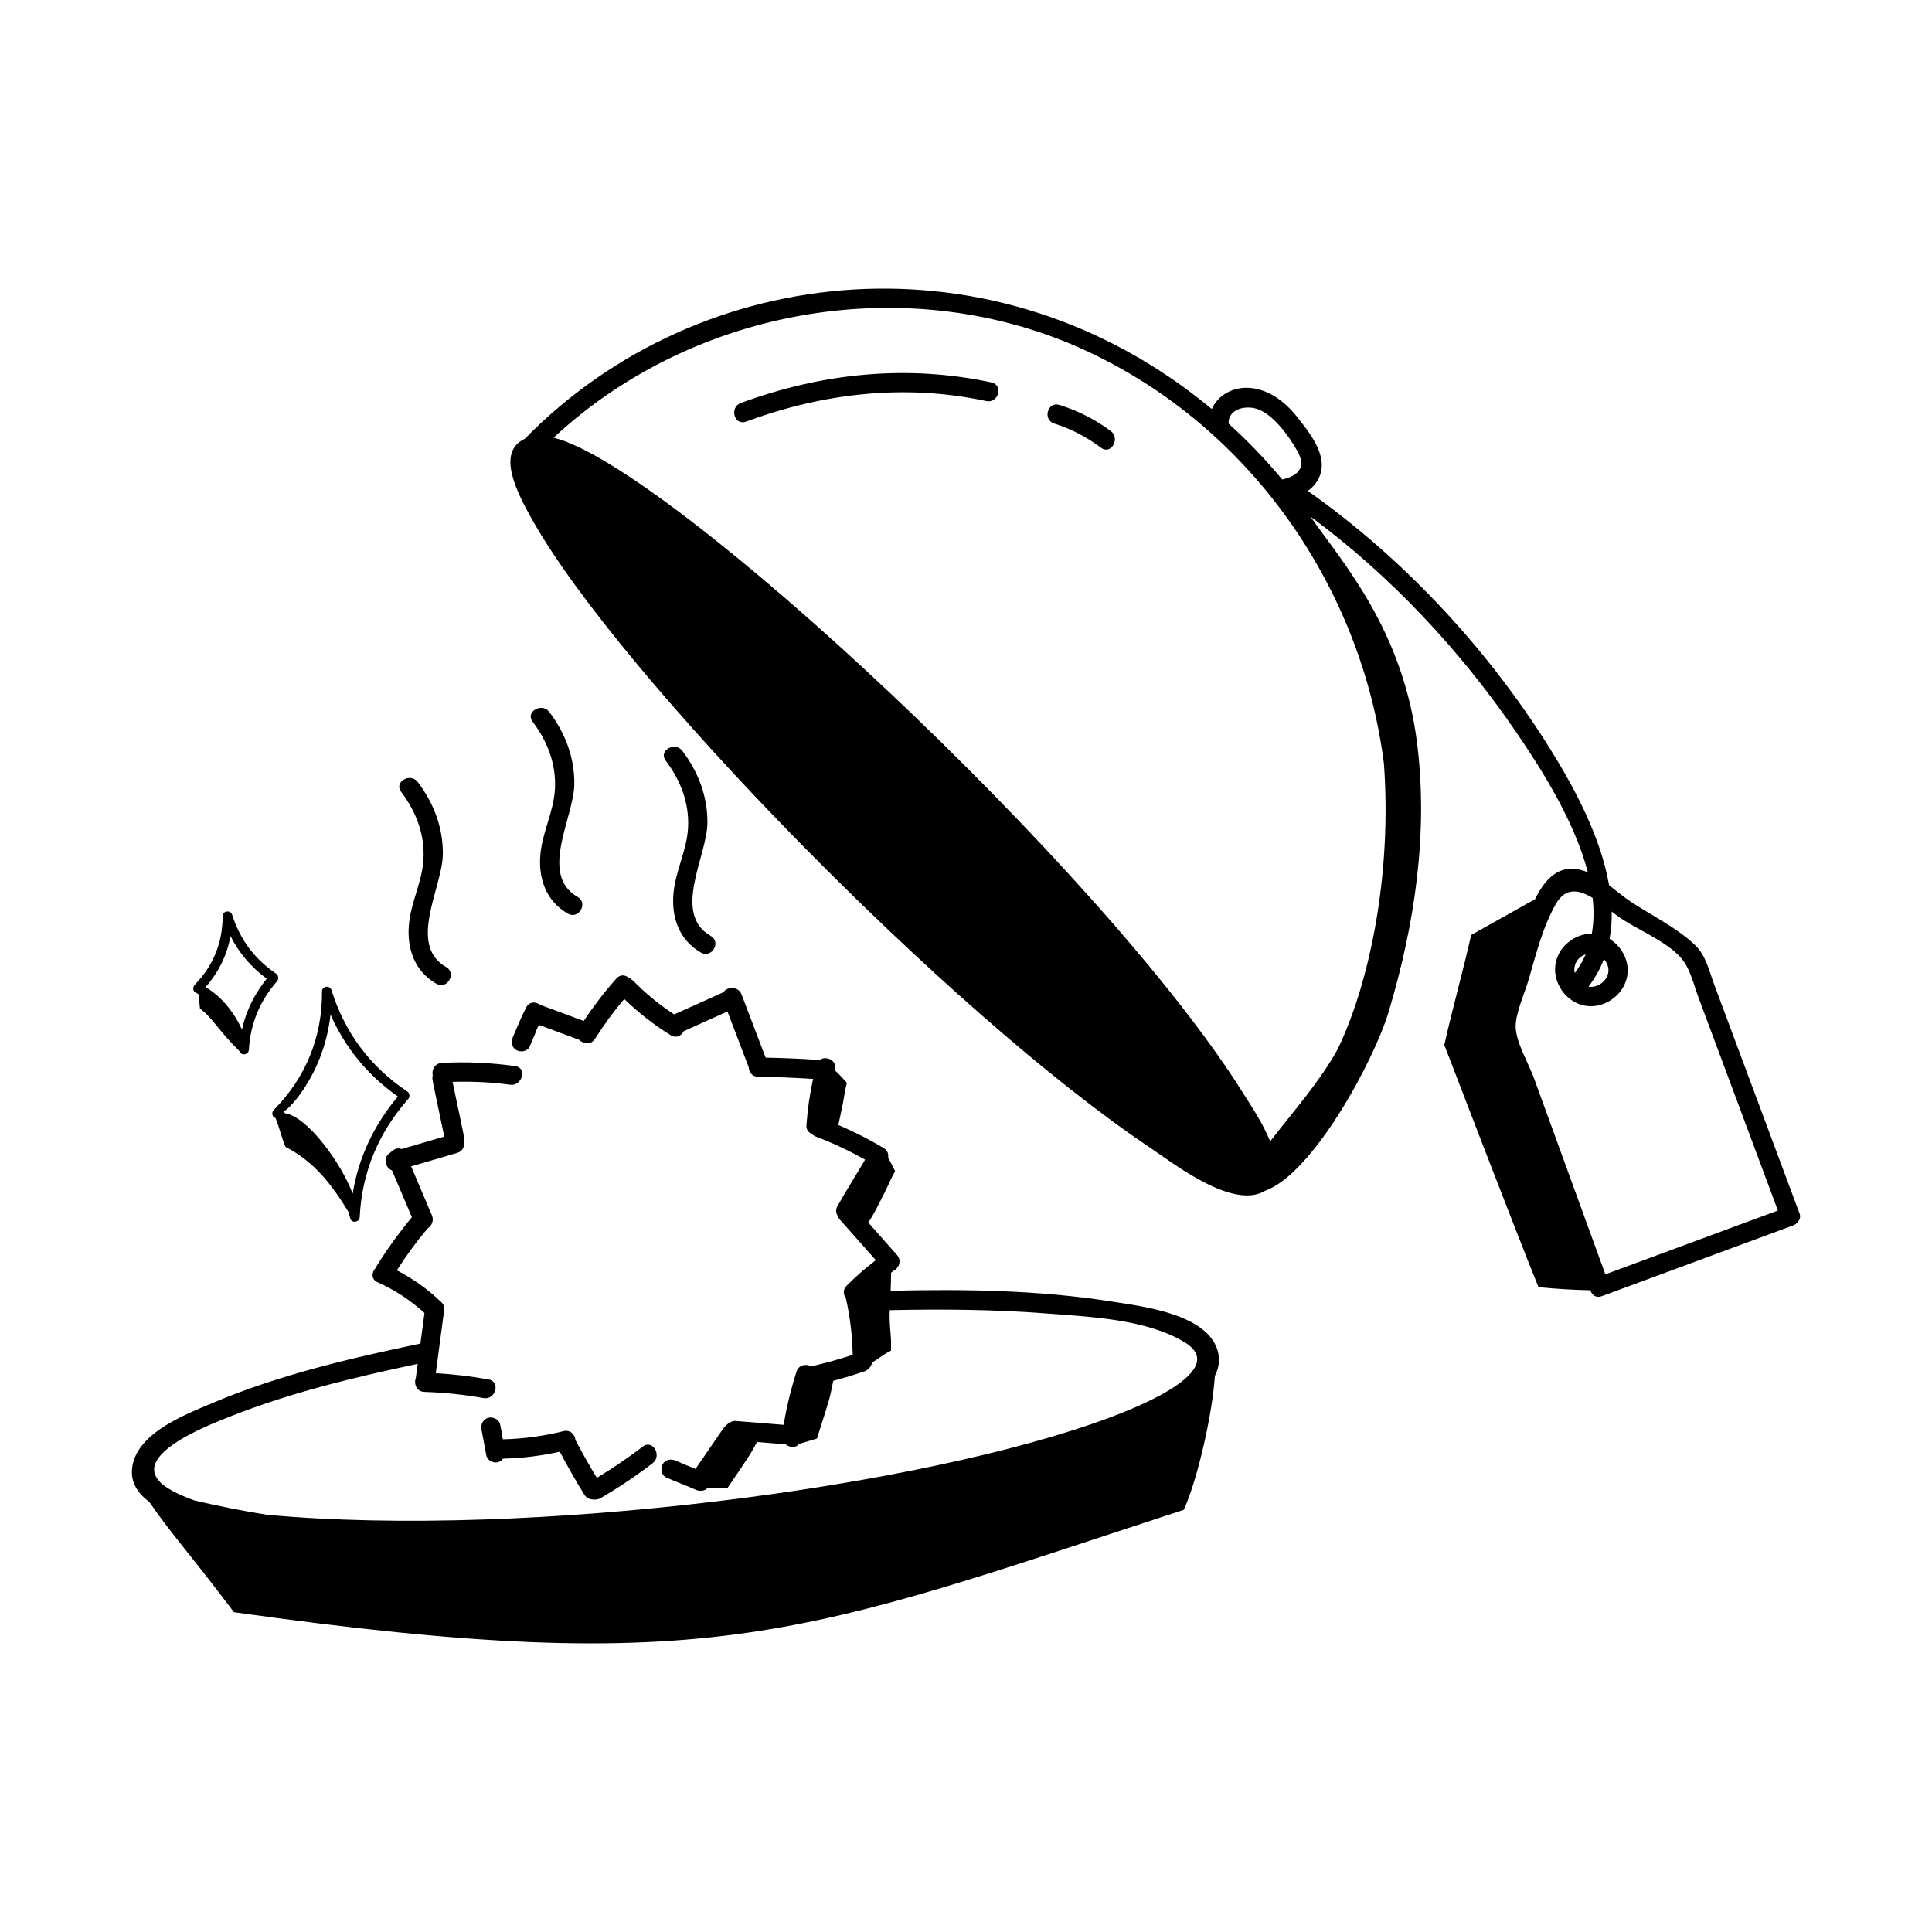 <svg id="Layer_1" enable-background="new 0 0 300 300" height="512" viewBox="0 0 300 300" width="512" xmlns="http://www.w3.org/2000/svg"><g id="New"><g><path d="m36.331 250.34c74.553 10.466 88.282 3.424 147.485-15.896l.079-.177c2.104-4.724 4.373-14.74 4.749-20.627.661-1.261.863-2.646.351-4.16-1.865-5.512-11.732-6.644-16.332-7.371-11.328-1.792-22.897-1.947-34.366-1.68.036-.963.063-1.939.068-2.802.08-.059.156-.121.237-.179.045-.032.079-.07.118-.104.829-.39 1.367-1.566.564-2.472-1.488-1.679-2.975-3.357-4.463-5.035 1.021-1.514 1.506-2.646 2.513-4.598.555-1.076.957-2.149 1.659-3.381-.288-.54-.669-1.387-1.089-2.103.099-.541-.079-1.124-.69-1.49-2.269-1.36-4.618-2.547-7.041-3.583.218-.903.382-1.818.652-3.07.24-1.113.339-2.186.674-3.478-.472-.492-1.169-1.336-1.831-1.906-0-.014-.003-.028-.003-.042.001-.003.002-.007.003-.011.404-1.513-1.417-2.321-2.389-1.583-2.794-.19-5.591-.31-8.391-.363-1.245-3.267-2.49-6.534-3.735-9.801-.507-1.331-2.245-1.239-2.814-.358-2.55 1.149-5.1 2.297-7.65 3.446-5.027-3.316-6.227-5.44-7.107-5.726-.531-.421-1.285-.507-1.87.151-1.848 2.079-3.537 4.283-5.078 6.594-2.261-.839-4.522-1.679-6.784-2.518-.656-.499-1.648-.531-2.137.406-.784 1.506-1.387 3.037-2.065 4.588-.324.742-.218 1.61.538 2.052.636.372 1.726.208 2.052-.538 1.658-3.79.653-1.816 1.445-3.381 2.09.775 4.18 1.551 6.27 2.327.616.653 1.817.825 2.443-.167 1.369-2.171 2.883-4.226 4.534-6.182 2.202 2.124 4.607 4.011 7.213 5.623.862.533 1.681.074 2.035-.628 2.261-1.019 4.521-2.037 6.782-3.055 1.101 2.889 2.201 5.777 3.302 8.666.003.008.008.014.011.021.029.726.507 1.436 1.443 1.447 2.85.034 5.695.159 8.538.335-.518 2.366-.859 4.759-1.029 7.184-.05.71.327 1.155.828 1.341.158.18.363.334.631.434 2.651.991 5.188 2.198 7.645 3.582-1.409 2.417-2.919 4.773-4.288 7.214-.301.537-.242 1.056.007 1.46.06.204.167.406.335.597 1.871 2.111 3.742 4.222 5.613 6.333-1.599 1.225-3.12 2.542-4.539 3.978-.609.617-.516 1.381-.109 1.916.655 2.912.997 5.835 1.059 8.811-2.126.698-4.279 1.293-6.461 1.788-.764-.427-1.917-.266-2.263.821-.865 2.711-1.527 5.461-2.013 8.257-2.495-.201-4.99-.402-7.484-.603-.845-.068-1.749.985-1.828 1.099-1.453 2.116-2.905 4.232-4.358 6.349-1.021-.416-2.044-.823-3.052-1.273-.739-.331-1.612-.214-2.052.538-.375.64-.205 1.72.538 2.052 1.514.676 3.072 1.236 4.584 1.912.659.295 1.424.23 1.894-.321h3.093c3.54-5.227 3.537-5.192 4.543-7.085 1.477.119 2.954.238 4.431.357.64.528 1.628.592 2.09-.063.928-.274 1.856-.548 2.784-.822 2.234-7.018 1.9-5.93 2.535-8.974 1.635-.437 3.257-.926 4.862-1.48.557-.193 1.068-.771 1.157-1.339.978-.612 2.111-1.505 2.945-1.857.118-2.488-.312-3.738-.194-6.226.001-.021.002-.049.003-.071 8.164-.176 16.337-.115 24.481.524 6.67.523 15.352.856 21.29 4.45 7.34 4.441-7.97 10.345-11.67 11.725-29.105 10.85-90.283 18.803-130.844 15.07-3.877-.63-7.634-1.371-11.251-2.228-1.163-.414-2.285-.887-3.339-1.449-8.902-4.746 5.242-10.134 9.19-11.687 9.295-3.654 19.083-6 28.845-8.068-.098.74-.197 1.479-.295 2.219-.334.873.11 2.1 1.337 2.139 3.083.099 6.132.41 9.168.957 1.888.34 2.698-2.55.798-2.893-2.717-.49-5.449-.812-8.2-.974 1.634-12.296 1.201-9.049 1.276-9.609.005-.037.001-.068.003-.104.101-.429.004-.901-.414-1.305-2.062-1.991-4.381-3.642-6.912-4.953 1.448-2.263 3.024-4.427 4.754-6.485.624-.391 1.056-1.192.691-2.052-1.076-2.534-2.152-5.067-3.228-7.601 2.392-.701 4.783-1.402 7.175-2.103.916-.269 1.184-1.115.996-1.834.149-.518.177-.023-1.736-9.186 2.984-.09 5.962.033 8.928.442 1.888.26 2.705-2.63.798-2.893-3.799-.524-7.574-.711-11.406-.488-1.122.065-1.587 1.117-1.398 1.958-.155.526-.174.056 1.791 9.47-2.209.647-4.418 1.295-6.627 1.942-.562-.255-1.275.008-1.709.532-1.207.604-.895 2.415.218 2.779 1.03 2.425 2.06 4.85 3.09 7.275-1.975 2.38-3.794 4.876-5.426 7.506-.068.109-.118.218-.155.325-.67.647-.818 1.786.253 2.264 2.693 1.202 5.116 2.794 7.28 4.78-.21 1.581-.42 3.162-.63 4.743-10.94 2.291-21.982 4.868-32.297 9.235-4.021 1.703-10.966 4.352-12.287 9.168-.705 2.569.329 4.597 2.5 6.198 3.193 4.697 5.738 7.346 13.13 17.11z"/><path d="m75.516 225.994c.206 1.026 1.798 1.602 2.606.5 2.972-.07 5.906-.43 8.805-1.071 1.203 2.274 2.471 4.51 3.829 6.697.546.88 1.891.869 2.504.511 2.804-1.642 5.494-3.447 8.076-5.421 1.513-1.157.02-3.764-1.514-2.59-2.293 1.753-4.677 3.366-7.146 4.857-1.163-1.922-2.273-3.874-3.318-5.863-.079-.842-.792-1.657-1.856-1.388-2.84.718-6.149 1.205-9.427 1.27-.097-.771-.258-1.532-.411-2.293-.16-.795-1.104-1.251-1.845-1.048-.828.228-1.208 1.048-1.048 1.845.021.104.587 3.209.745 3.994z"/><path d="m42.651 173.544c.052.025.1.055.152.081.552 1.42.947 3.093 1.531 4.462 4.497 2.329 7.168 5.837 9.769 10.08.1.336.195.672.28 1.007.214.844 1.433.626 1.473-.2.342-6.965 2.926-13.09 7.531-18.318.308-.35.236-.919-.152-1.178-5.759-3.849-9.693-9.125-11.76-15.731-.248-.792-1.479-.669-1.473.199.045 7.094-2.519 13.385-7.504 18.42-.318.321-.291.964.152 1.178zm8.67-16.014c2.261 5.152 5.77 9.425 10.46 12.735-3.729 4.444-6.107 9.479-7.019 15.088-1.887-4.993-7.11-11.982-10.479-12.478-.18-.161-.297-.287-.304-.351.073.598 6.288-5.193 7.342-14.995z"/><path d="m30.377 154.119c.155.075.295.175.446.257.088.689.138 1.279.227 2.217 1.929 1.426 2.858 3.413 6.157 6.651.269.763 1.399.543 1.445-.259.237-4.083 1.693-7.537 4.367-10.623.304-.351.231-.917-.152-1.178-3.359-2.296-5.56-5.248-6.818-9.126-.256-.791-1.468-.67-1.473.2-.026 4.185-1.443 7.671-4.351 10.683-.313.324-.295.962.152 1.178zm5.412-8.768c1.32 2.626 3.187 4.803 5.632 6.618-1.925 2.398-3.215 5-3.844 7.904-1.224-2.671-3.145-5.109-5.652-6.593 2.04-2.338 3.335-4.977 3.865-7.929z"/><path d="m67.766 152.756c1.679.959 3.192-1.632 1.514-2.59-6.055-3.459-.57-12.376-.514-17.515.046-4.146-1.414-7.938-3.889-11.215-1.149-1.521-3.755-.028-2.59 1.514 2.311 3.061 3.679 6.567 3.472 10.455-.186 3.488-1.951 6.684-2.261 10.152-.338 3.785.894 7.271 4.269 9.199z"/><path d="m83.912 132.669c-.339 3.785.894 7.271 4.269 9.199 1.679.959 3.192-1.632 1.514-2.591-6.055-3.459-.57-12.375-.514-17.515.046-4.146-1.414-7.937-3.889-11.215-1.149-1.521-3.755-.028-2.59 1.514 2.311 3.061 3.679 6.567 3.472 10.455-.186 3.487-1.951 6.684-2.261 10.152z"/><path d="m104.578 138.717c-.339 3.785.894 7.271 4.269 9.199 1.679.959 3.192-1.632 1.514-2.59-6.055-3.46-.57-12.376-.514-17.516.046-4.146-1.414-7.937-3.889-11.215-1.149-1.521-3.755-.028-2.59 1.514 2.311 3.061 3.679 6.567 3.472 10.455-.186 3.487-1.951 6.684-2.261 10.152z"/><path d="m279.442 188.454c-1.655-4.441-11.925-31.996-13.281-35.633-.797-2.14-1.284-4.497-2.974-6.094-2.837-2.683-6.639-4.521-9.879-6.652-1.138-.749-2.269-1.713-3.448-2.609-1.363-7.94-5.889-16.027-9.661-21.984-9.575-15.121-22.44-28.905-37.119-39.251.925-.667 1.662-1.585 1.989-2.719.909-3.155-1.873-6.52-3.666-8.783-5.135-6.482-11.483-5.137-13.238-1.215-33.369-27.746-79.377-23.282-106.666 4.619-4.509 2.066-1.223 8.363 1.179 12.629 13.551 24.078 64.639 76.5 95.953 97.485 3.538 2.371 12.846 9.682 17.808 6.658 7.441-2.639 16.909-20.202 19.179-27.755 4.05-13.476 6.171-27.709 4.439-41.674-2.197-17.718-11.66-28.208-16.567-35.265 12.414 9.147 23.343 20.862 31.972 33.522 3.655 5.362 9.001 13.615 11.095 21.716-.597-.247-1.213-.428-1.856-.513-2.984-.393-4.96 1.859-6.34 4.686-3.307 1.855-6.614 3.71-9.92 5.565-1.279 5.698-2.893 11.369-4.171 17.067.753 1.965 11.506 29.983 14.627 37.616 2.693.269 5.435.428 8.065.484.204.712.847 1.254 1.745.922 9.896-3.659 19.792-7.317 29.687-10.976.708-.262 1.351-1.033 1.048-1.845zm-84.558-125.043c2.625.619 5.276 4.315 6.56 6.616.862 1.544 1.331 3.588-2.341 4.43-2.577-3.102-5.365-6.004-8.336-8.688-.038-2.101 2.249-2.798 4.117-2.358zm-25.994-8.834c25.346 11.832 42.509 36.627 46.002 63.971 1.261 17.202-2.2 33.996-7.144 44.301-2.69 4.948-6.884 9.689-10.521 14.381-1.15-2.904-3.116-5.762-4.211-7.513-21.603-34.528-89.044-97.348-107.047-101.754 21.915-20.413 55.587-26.146 82.921-13.387zm78.414 84.852c.211 1.899.191 3.762-.129 5.546-2.736.011-5.307 2.098-5.662 4.874-.372 2.909 1.746 5.818 4.641 6.321 2.886.501 5.869-1.56 6.481-4.414.51-2.377-.73-4.732-2.701-5.967.256-1.385.356-2.803.328-4.239.536.412 1.053.802 1.532 1.117 2.824 1.857 7.167 3.607 9.353 6.218 1.31 1.565 1.86 4.035 2.6 6.018 5.017 13.463 10.953 29.389 12.325 33.069-8.932 3.302-17.864 6.604-26.795 9.907-1.74-4.782-8.345-22.933-11.096-30.491-.811-2.229-2.685-5.365-2.823-7.757-.122-2.119 1.363-5.317 1.998-7.482 1.165-3.974 2.173-8.174 4.243-11.791 1.515-2.647 3.615-2.187 5.706-.928zm2.438 11.498c-.156 1.412-1.702 2.516-3.082 2.28 1.037-1.36 1.828-2.792 2.396-4.28.481.536.77 1.231.686 2zm-5.229-.874c.208-.956.887-1.577 1.714-1.871-.433 1.012-1 1.983-1.698 2.911-.079-.342-.091-.696-.016-1.04z"/><path d="m115.823 65.477c12.051-4.454 24.708-5.907 37.338-3.198 1.883.404 2.687-2.487.798-2.893-13.146-2.82-26.369-1.446-38.933 3.198-1.796.664-1.019 3.564.797 2.893z"/><path d="m163.704 65.771c2.644.832 5.05 2.1 7.266 3.761 1.545 1.159 3.042-1.445 1.514-2.59-2.419-1.813-5.1-3.157-7.983-4.064-1.846-.581-2.636 2.314-.798 2.893z"/></g></g></svg>
